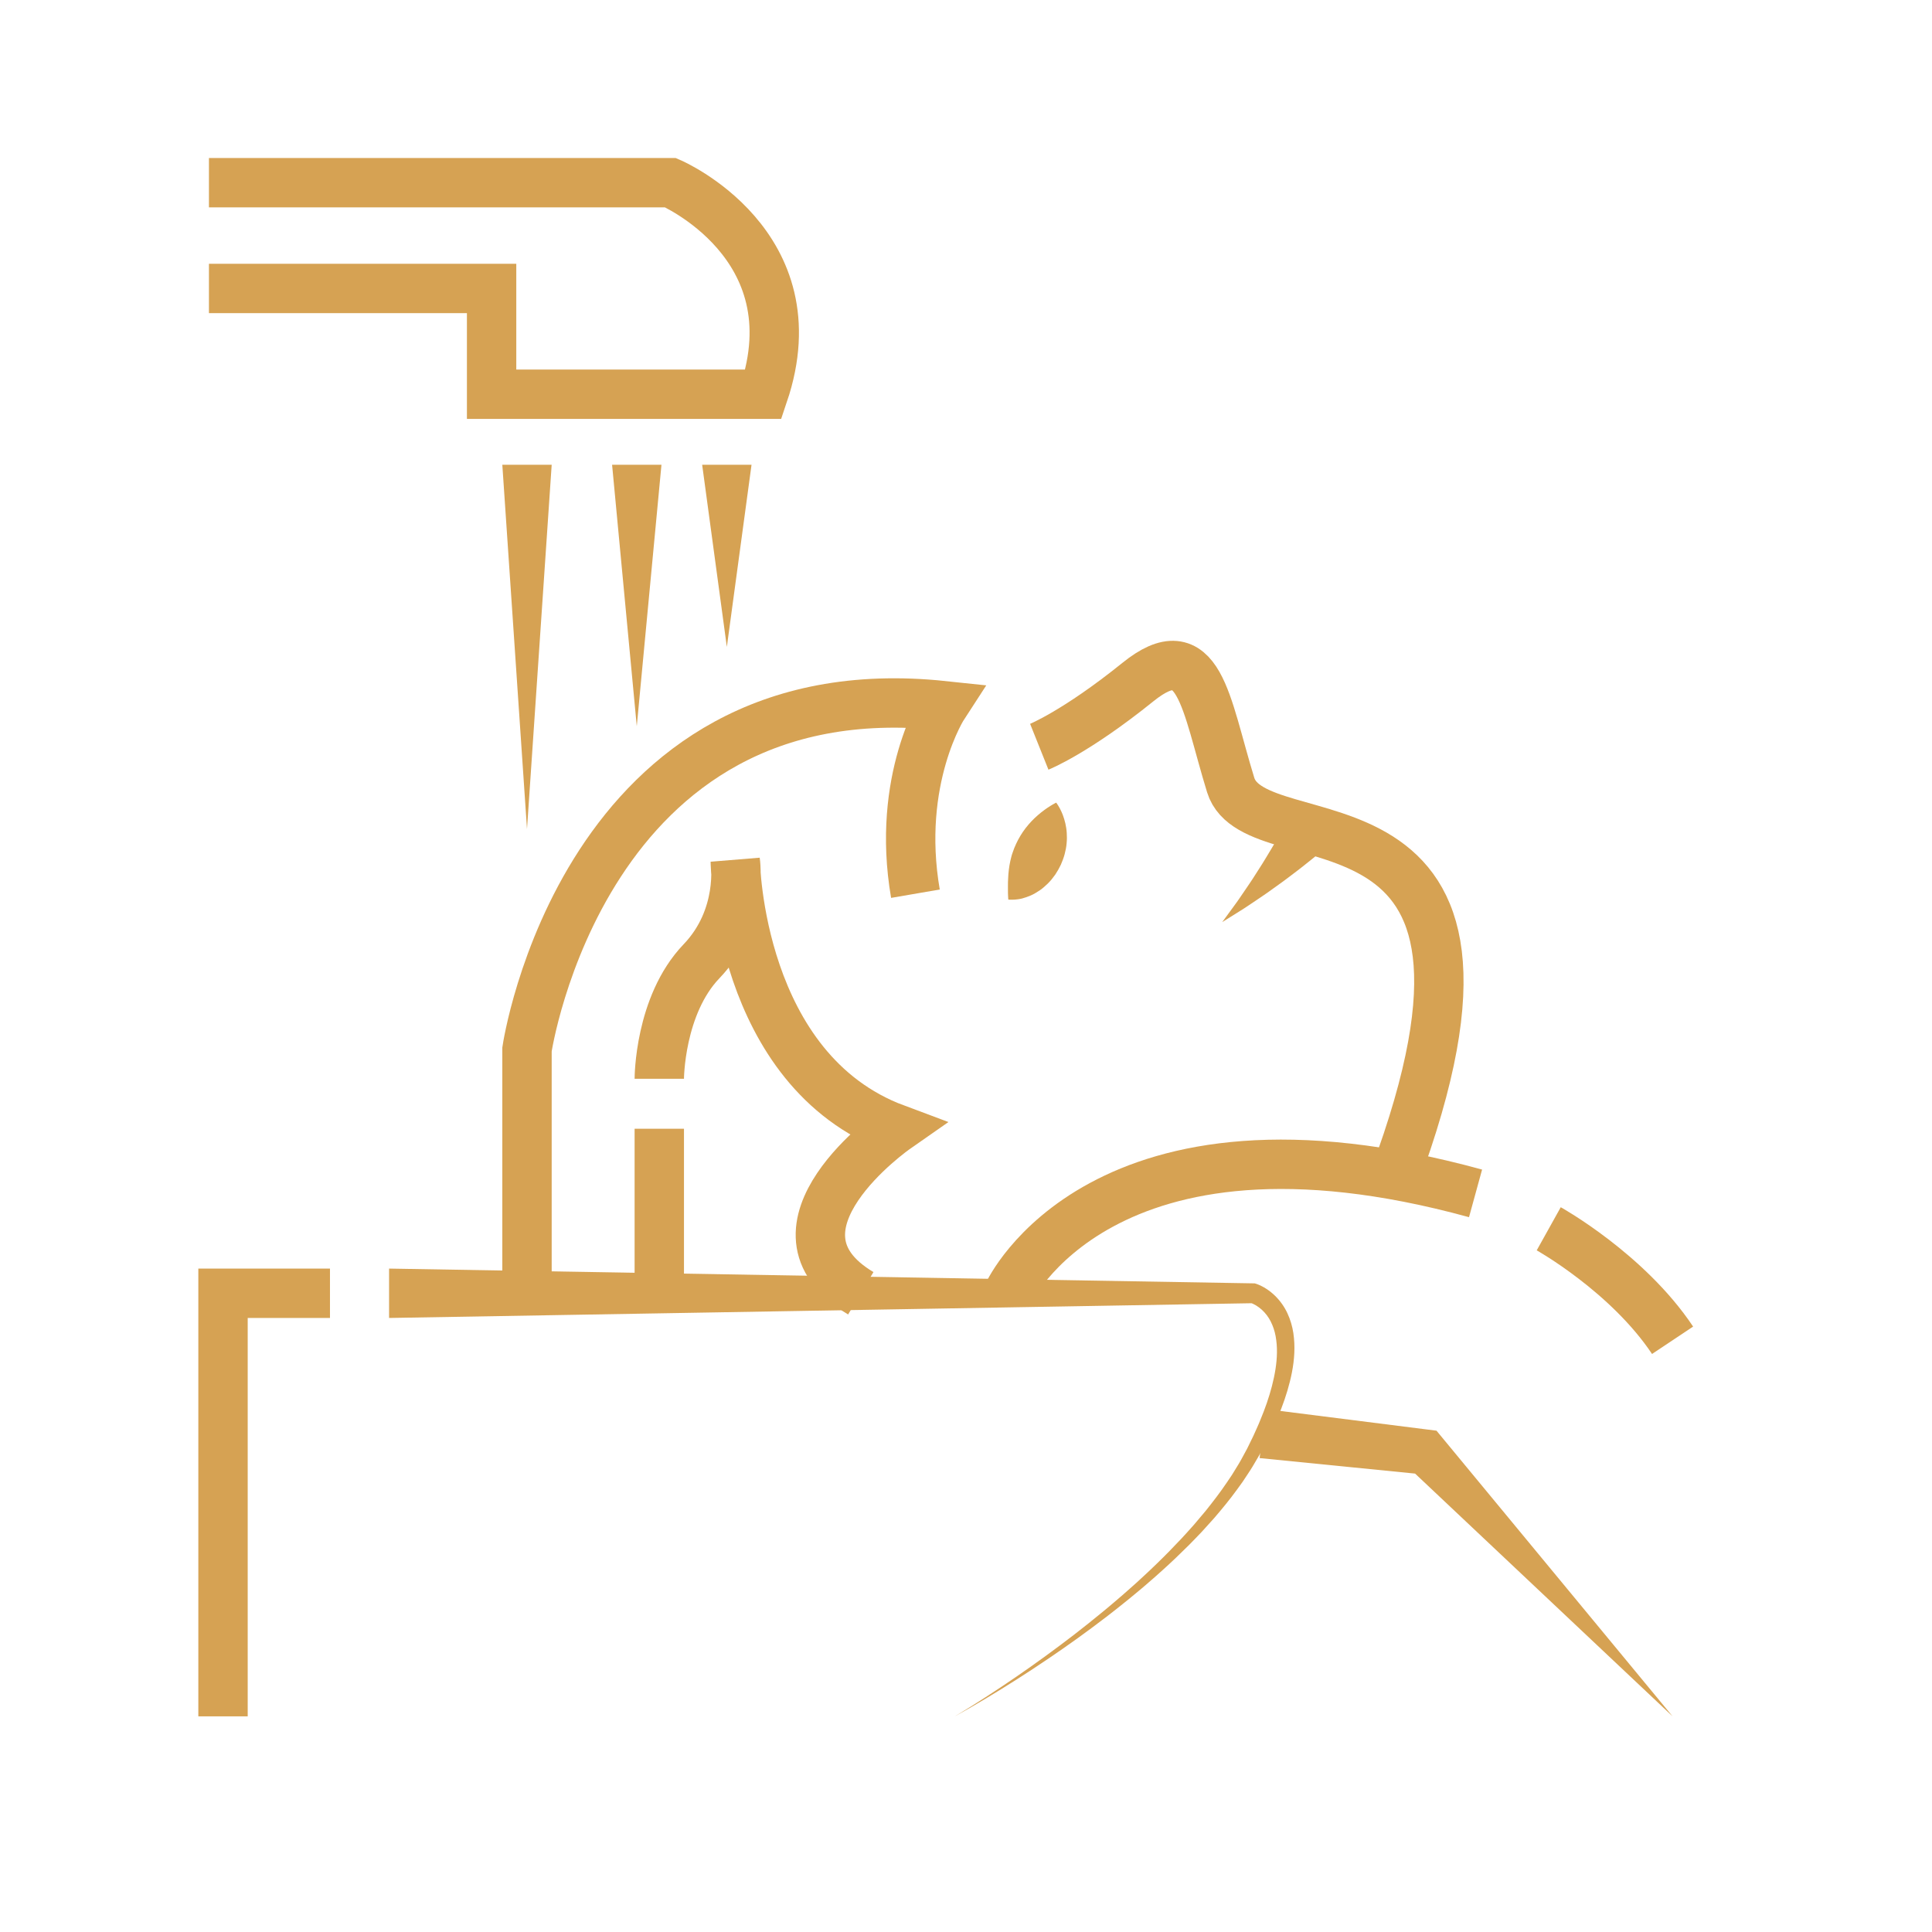 <?xml version="1.0" encoding="utf-8"?>
<!-- Generator: Adobe Illustrator 16.0.0, SVG Export Plug-In . SVG Version: 6.00 Build 0)  -->
<!DOCTYPE svg PUBLIC "-//W3C//DTD SVG 1.1//EN" "http://www.w3.org/Graphics/SVG/1.1/DTD/svg11.dtd">
<svg version="1.1" id="Layer_1" xmlns="http://www.w3.org/2000/svg" xmlns:xlink="http://www.w3.org/1999/xlink" x="0px" y="0px"
	 width="900px" height="900px" viewBox="0 0 900 900" enable-background="new 0 0 900 900" xml:space="preserve">
<g>
	<path fill="none" stroke="#D6A253" stroke-width="23" stroke-miterlimit="10" d="M97.333,85.108h215.035
		c0,0,66.871,28.741,43.269,98.542H229.008v-49.271H97.333"/>
	<g>
		<polygon fill="#D6A253" points="256.998,216.498 245.498,386.21 233.998,216.498 		"/>
	</g>
	<g>
		<polygon fill="#D6A253" points="308.134,216.498 296.634,338.308 285.134,216.498 		"/>
	</g>
	<g>
		<polygon fill="#D6A253" points="350.092,216.498 338.592,301.354 327.092,216.498 		"/>
	</g>
	<polyline fill="none" stroke="#D6A253" stroke-width="23" stroke-miterlimit="10" points="103.89,799.543 103.89,602.457 
		153.714,602.457 	"/>
	<g>
		<path fill="#D6A253" d="M181.25,590.957l402.535,6.878l0.708,0.012l0.543,0.16c0.243,0.072,0.353,0.113,0.48,0.157l0.362,0.135
			c0.225,0.088,0.455,0.176,0.658,0.269c0.426,0.181,0.825,0.375,1.221,0.573c0.788,0.397,1.529,0.84,2.255,1.303
			c1.438,0.938,2.757,2.021,3.974,3.198c2.414,2.372,4.377,5.163,5.754,8.151c1.386,2.982,2.294,6.113,2.759,9.229
			c0.451,3.114,0.594,6.218,0.441,9.256c-0.279,6.088-1.561,11.908-3.209,17.521c-1.662,5.615-3.781,11.018-6.176,16.251
			c-1.14,2.649-2.477,5.186-3.724,7.771l-2.013,3.792l-1.009,1.895l-0.126,0.236l-0.17,0.307l-0.269,0.456l-0.535,0.911
			l-2.143,3.644c-0.684,1.214-1.563,2.436-2.335,3.65c-0.803,1.209-1.583,2.445-2.406,3.629l-2.52,3.484
			c-3.359,4.646-7.002,9.051-10.713,13.378c-1.892,2.132-3.808,4.238-5.728,6.338c-1.98,2.043-3.917,4.125-5.93,6.13
			c-4.021,4.013-8.12,7.939-12.333,11.731c-2.106,1.896-4.207,3.799-6.367,5.63l-3.217,2.773l-3.264,2.714
			c-2.166,1.821-4.371,3.594-6.584,5.355c-2.194,1.783-4.444,3.497-6.676,5.232c-4.477,3.452-9.022,6.809-13.599,10.119
			c-9.182,6.582-18.532,12.913-28.051,18.975c-4.753,3.039-9.557,5.997-14.393,8.898c-4.839,2.896-9.71,5.737-14.655,8.445
			c4.848-2.875,9.617-5.879,14.349-8.936c4.729-3.063,9.423-6.178,14.061-9.372c9.288-6.371,18.394-13.001,27.307-19.864
			c4.442-3.45,8.851-6.943,13.181-10.525c2.158-1.8,4.334-3.578,6.452-5.423c2.137-1.823,4.264-3.656,6.349-5.535l3.144-2.801
			l3.091-2.854c2.077-1.887,4.09-3.839,6.107-5.783c4.035-3.891,7.944-7.901,11.767-11.984c1.912-2.039,3.743-4.149,5.617-6.22
			c1.813-2.122,3.618-4.249,5.395-6.396c3.479-4.351,6.879-8.759,9.971-13.359l2.318-3.447c0.746-1.156,1.429-2.331,2.147-3.493
			c0.698-1.188,1.446-2.275,2.104-3.542l2.017-3.716l0.504-0.929l0.253-0.465l0.193-0.393l0.914-1.87l1.825-3.74
			c1.114-2.532,2.326-5.028,3.325-7.596c2.124-5.09,3.95-10.278,5.308-15.524c1.35-5.236,2.305-10.555,2.357-15.747
			c0.043-2.596-0.179-5.139-0.613-7.588c-0.448-2.447-1.231-4.754-2.291-6.847c-1.054-2.101-2.472-3.931-4.128-5.454
			c-0.836-0.75-1.728-1.435-2.671-2.004c-0.476-0.275-0.953-0.54-1.433-0.76c-0.239-0.107-0.477-0.216-0.704-0.3
			c-0.118-0.051-0.22-0.082-0.324-0.119c-0.056-0.021-0.102-0.036-0.135-0.044c-0.039-0.013-0.096-0.029-0.022-0.006l1.251,0.172
			l-402.535,6.878V590.957z"/>
	</g>
	<g>
		<polygon fill="#D6A253" points="589.367,656.381 664.945,665.936 669.18,666.471 671.426,669.189 779.151,799.543 
			656.107,683.539 662.588,686.793 586.783,679.234 		"/>
	</g>
	<path fill="none" stroke="#D6A253" stroke-width="23" stroke-miterlimit="10" d="M245.498,602.457V488.859
		c0,0,26.224-177.925,194.056-160.132c0,0-22.29,34.217-13.112,87.594"/>
	
		<line fill="none" stroke="#D6A253" stroke-width="23" stroke-miterlimit="10" x1="307.124" y1="602.457" x2="307.124" y2="525.812"/>
	<path fill="none" stroke="#D6A253" stroke-width="23" stroke-miterlimit="10" d="M307.124,502.545c0,0,0-34.216,19.668-54.745
		c19.668-20.53,15.734-46.534,15.734-46.534s1.311,97.174,74.738,124.545c0,0-66.648,46.534-16.279,76.646"/>
	<path fill="none" stroke="#D6A253" stroke-width="23" stroke-miterlimit="10" d="M469.712,602.457
		c0,0,43.268-94.436,217.656-46.534"/>
	<path fill="none" stroke="#D6A253" stroke-width="23" stroke-miterlimit="10" d="M721.46,572.412c0,0,36.713,20.464,57.691,51.943"
		/>
	<path fill="none" stroke="#D6A253" stroke-width="23" stroke-miterlimit="10" d="M484.134,347.87c0,0,17.046-6.824,45.892-30.091
		c28.847-23.268,31.469,9.58,43.271,47.902c11.8,38.323,148.164-9.581,76.049,183.398"/>
	<g>
		<path fill="#D6A253" d="M619.361,393.255c0,0-0.745,0.652-2.049,1.793c-0.671,0.576-1.5,1.335-2.417,2.08
			c-0.921,0.764-1.959,1.626-3.093,2.566c-1.129,0.939-2.383,1.907-3.688,2.953c-1.315,1.034-2.674,2.148-4.136,3.234
			c-1.446,1.094-2.941,2.226-4.461,3.375c-1.501,1.16-3.09,2.269-4.652,3.396c-1.563,1.12-3.127,2.239-4.666,3.34
			c-1.538,1.095-3.107,2.112-4.591,3.124c-1.488,1-2.927,1.968-4.291,2.886c-1.347,0.929-2.68,1.741-3.893,2.504
			c-4.838,3.025-8.063,5.042-8.063,5.042s2.237-3.061,5.594-7.652c0.831-1.145,1.747-2.365,2.647-3.722
			c0.911-1.339,1.873-2.75,2.867-4.211c0.984-1.465,2.03-2.942,3.03-4.499c0.993-1.555,2.003-3.135,3.013-4.715
			c1.002-1.58,2.023-3.135,2.957-4.723c0.946-1.57,1.877-3.116,2.778-4.611c0.912-1.481,1.723-2.96,2.518-4.337
			c0.782-1.385,1.546-2.678,2.202-3.892c0.655-1.209,1.257-2.318,1.79-3.301c0.551-0.99,0.931-1.801,1.291-2.49
			c0.721-1.417,1.133-2.228,1.133-2.228L619.361,393.255z"/>
	</g>
	<g>
		<path fill="#D6A253" d="M492.002,373.893c0,0,0.047,0.062,0.137,0.181c0.086,0.118,0.238,0.298,0.375,0.524
			c0.275,0.451,0.77,1.15,1.197,1.991c0.468,0.856,0.929,1.875,1.384,3.045c0.447,1.167,0.843,2.466,1.177,3.876
			c0.313,1.403,0.569,2.917,0.662,4.48c0.112,1.569,0.104,3.201-0.063,4.854c-0.132,1.66-0.461,3.334-0.9,4.999
			c-0.43,1.667-1.072,3.312-1.759,4.919c-0.767,1.594-1.62,3.146-2.6,4.607c-1.034,1.455-2.101,2.824-3.338,4.058
			c-1.263,1.226-2.486,2.352-3.876,3.292c-1.394,0.938-2.731,1.751-4.116,2.373c-1.417,0.609-2.754,1.078-3.981,1.41
			c-1.218,0.338-2.437,0.474-3.401,0.56c-0.962,0.098-1.806,0.047-2.329,0.053c-0.262,0.003-0.492-0.028-0.636-0.038
			c-0.146-0.013-0.222-0.02-0.222-0.02s-0.007-0.079-0.021-0.231c-0.01-0.149-0.043-0.388-0.048-0.655
			c-0.009-0.535-0.098-1.379-0.099-2.291c-0.037-0.952,0.016-1.951-0.009-3.146c-0.012-1.181,0.023-2.419,0.104-3.673
			c0.059-1.28,0.136-2.638,0.321-3.936c0.185-1.299,0.353-2.711,0.676-4.014c0.312-1.32,0.62-2.719,1.106-4.005
			c0.44-1.333,0.957-2.659,1.567-3.937c0.57-1.318,1.288-2.557,2.011-3.807c0.724-1.248,1.575-2.425,2.438-3.582
			c0.89-1.142,1.824-2.237,2.8-3.267c0.998-1.021,1.974-1.994,3.02-2.866c1.017-0.878,2.031-1.681,2.999-2.384
			c0.964-0.704,1.88-1.315,2.681-1.812c0.777-0.508,1.527-0.874,1.975-1.15C491.709,374.034,492.002,373.893,492.002,373.893z"/>
	</g>
</g>
</svg>
